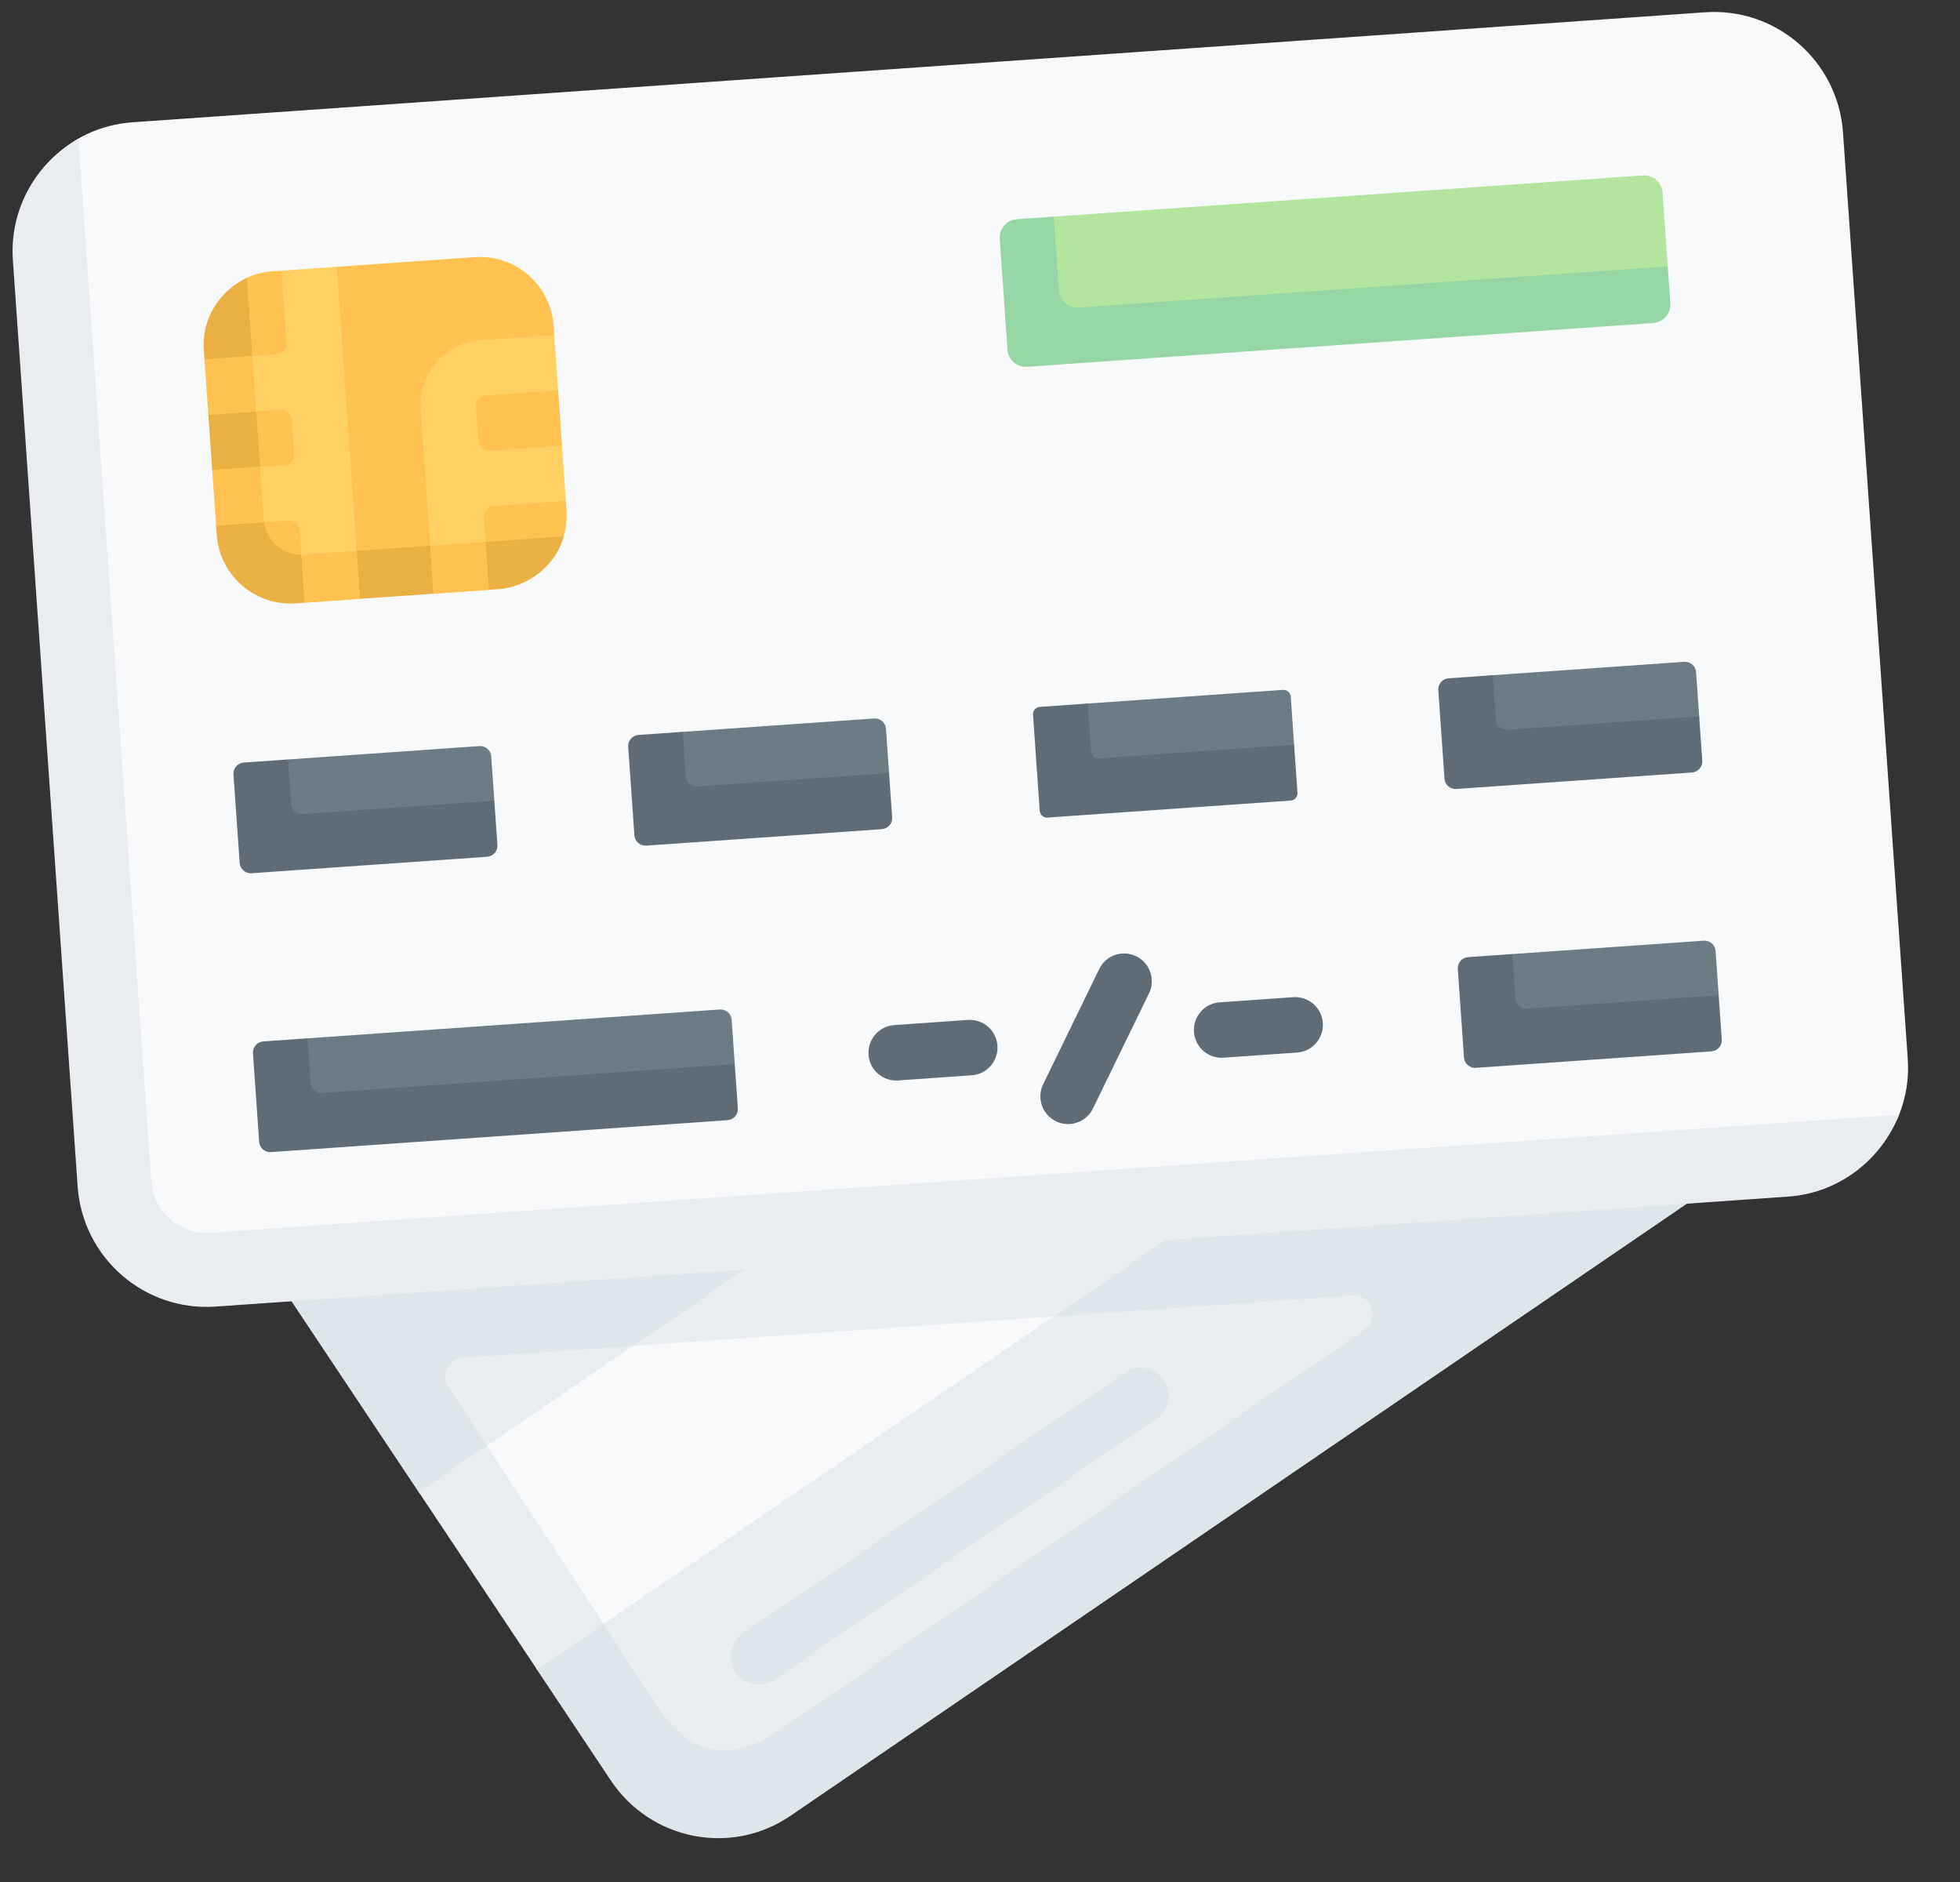 <?xml version="1.0" encoding="UTF-8"?>
<svg width="125px" height="120px" viewBox="0 0 125 120" version="1.1" xmlns="http://www.w3.org/2000/svg" xmlns:xlink="http://www.w3.org/1999/xlink">
    <rect x="0" y="0" width="125" height="120" fill="#333333" stroke="none"/>
    <title>credit-card (1)</title>
    <g id="Design" stroke="none" stroke-width="1" fill="none" fill-rule="evenodd">
        <g id="Courses_1440" transform="translate(-139, -806)" fill-rule="nonzero">
            <g id="credit-card-(1)" transform="translate(201.5, 866) rotate(-4) translate(-201.5, -866) translate(143, 810)">
                <g id="Group" transform="translate(1, 54)">
                    <g transform="translate(14.872, 17.208)" id="Path">
                        <path d="M85.377,2.69 L30.596,35.39 C23.476,39.554 19.752,39.469 15.642,32.258 L0.153,2.386 C-2.127,-1.615 89.327,0.38 85.377,2.69 Z" fill="#E9EDF1"></path>
                        <polygon fill="#F7F9FA" points="45.432 6.018 45.664 8.998 15.642 26.555 12.246 25.707 7.784 17.653 9.009 14.704 18.766 8.998 32.604 4.218"></polygon>
                        <path d="M25.356,31.121 C24.745,31.121 24.15,30.799 23.822,30.224 C23.333,29.367 23.623,28.271 24.47,27.776 L49.926,12.889 C50.772,12.393 51.854,12.687 52.343,13.545 C52.832,14.402 52.542,15.498 51.695,15.993 L26.239,30.88 C25.961,31.043 25.656,31.121 25.356,31.121 Z" fill="#DCE6EB"></path>
                    </g>
                    <path d="M0.024,0.674 L14.576,26.206 L19.341,34.566 L23.742,40.328 L26.066,46.364 L30.27,53.739 C32.55,57.74 37.601,59.111 41.551,56.801 L93.866,26.206 L111.876,15.673 C114.897,13.907 -1.895,-2.691 0.024,0.674 Z M40.608,51.663 C37.415,53.158 35.186,52.09 33.637,49.344 L30.514,43.763 L26.41,38.412 L23.881,31.912 L21.686,27.99 C21.24,27.194 21.808,26.206 22.712,26.206 L33.638,26.206 L48.194,25.489 L60.536,26.206 L79.642,26.206 C80.849,26.206 81.277,27.823 80.233,28.435 L40.608,51.663 Z" id="Shape" fill="#DCE6EB"></path>
                    <g transform="translate(19.348, 7.409)" fill="#E9EDF1" id="Path">
                        <polygon points="4.532 24.503 -0.001 27.154 6.723 38.952 11.166 36.354"></polygon>
                        <path d="M46.204,0.133 L14.29,18.797 L41.188,18.797 L67.622,3.338 C61.108,2.313 53.777,1.217 46.204,0.133 Z"></path>
                    </g>
                </g>
                <g id="Group">
                    <path d="M108.76,0.153 L8.239,0.153 C7.19,0.153 6.186,0.349 5.263,0.707 C5.075,0.782 4.89,0.863 4.708,0.951 C1.931,2.291 2.174,6.191 2.176,9.491 C2.176,9.491 1.716,66.274 1.716,66.274 C1.716,70.832 5.405,74.527 9.955,74.527 L106.319,73.856 C109.613,73.868 114.881,73.896 116.203,71.137 C116.721,70.055 117.008,68.851 117,67.598 L117,8.406 C117,3.848 113.311,0.153 108.76,0.153 Z" id="Path" fill="#F7F9FA"></path>
                    <path d="M116.202,71.136 C114.881,73.895 112.054,75.865 108.76,75.853 L8.239,75.853 C3.689,75.853 -2.14816509e-06,72.157 -2.14816509e-06,67.599 L-2.14816509e-06,8.407 C-0.002,5.108 1.93,2.29 4.708,0.95 L4.708,67.599 C4.708,69.549 6.293,71.136 8.239,71.136 L116.202,71.136 Z" id="Path" fill="#E9EDF1"></path>
                    <g transform="translate(11.535, 10.14)" id="Path">
                        <path d="M15.605,19.801 L2.141,19.049 L1.51,6.676 C1.51,4.652 1.485,1.08 3.272,0.411 C3.785,0.219 4.34,0.114 4.92,0.114 L5.508,0.114 L7.274,2.472 L9.04,0.114 L17.868,0.114 C20.468,0.114 22.576,2.225 22.576,4.83 L22.576,5.42 L20.222,7.243 L22.576,8.957 L22.576,12.494 L20.222,14.257 L22.576,16.032 L22.576,16.621 C22.576,17.201 22.471,17.757 22.28,18.27 C21.613,20.062 17.626,19.801 15.605,19.801 Z" fill="#FFC250"></path>
                        <path d="M22.28,18.27 L17.279,18.27 L15.805,18.507 L13.748,18.271 L9.04,18.272 L7.274,18.98 C7.221,18.98 5.561,18.27 5.508,18.267 C4.312,18.188 3.355,17.23 3.277,16.032 C3.274,15.979 2.843,14.196 2.843,14.142 L3.272,12.494 L3.272,8.957 L3.037,7.188 L3.272,5.42 L3.272,0.411 C1.54,1.097 0.212,2.724 0.212,4.83 L0.212,5.42 L0.447,7.188 L0.212,8.957 L0.212,12.494 L0.447,14.102 L0.212,16.032 L0.212,16.621 C0.212,19.226 2.32,21.338 4.92,21.338 L5.508,21.338 L7.274,18.98 L9.04,21.338 L13.748,21.338 L15.685,21.102 L17.279,21.338 L17.868,21.338 C19.97,21.338 21.751,19.892 22.28,18.27 L22.28,18.27 Z" fill="#EBB044"></path>
                        <path d="M66.645,54.365 L61.937,54.365 C60.962,54.365 60.172,53.573 60.172,52.596 C60.172,51.619 60.962,50.827 61.937,50.827 L66.645,50.827 C67.62,50.827 68.411,51.619 68.411,52.596 C68.411,53.573 67.62,54.365 66.645,54.365 Z" fill="#5F6C75"></path>
                        <path d="M45.842,54.365 L41.134,54.365 C40.159,54.365 39.368,53.573 39.368,52.596 C39.368,51.619 40.159,50.827 41.134,50.827 L45.842,50.827 C46.817,50.827 47.608,51.619 47.608,52.596 C47.608,53.573 46.817,54.365 45.842,54.365 Z" fill="#5F6C75"></path>
                        <path d="M51.875,57.902 C51.575,57.902 51.272,57.826 50.994,57.665 C50.149,57.176 49.86,56.095 50.347,55.249 L54.425,48.174 C54.912,47.328 55.992,47.038 56.836,47.527 C57.681,48.015 57.97,49.097 57.483,49.943 L53.405,57.018 C53.078,57.585 52.485,57.902 51.875,57.902 Z" fill="#5F6C75"></path>
                        <g fill="#FFD064">
                            <path d="M17.279,11.787 L17.279,9.546 C17.279,9.221 17.542,8.957 17.868,8.957 L22.576,8.957 L22.576,5.419 L17.868,5.419 C15.592,5.419 13.748,7.267 13.748,9.546 L13.748,21.338 L17.279,21.338 L17.279,16.739 C17.279,16.348 17.595,16.032 17.985,16.032 L22.576,16.032 L22.576,12.494 L17.985,12.494 C17.595,12.494 17.279,12.177 17.279,11.787 Z"></path>
                            <path d="M5.508,9.664 L5.508,11.787 C5.508,12.177 5.192,12.494 4.802,12.494 L0.212,12.494 L1.742,14.263 L0.212,16.032 L4.802,16.032 C5.192,16.032 5.508,16.348 5.508,16.739 L5.508,21.338 L9.04,21.338 L9.04,0.113 L5.508,0.113 L5.508,4.712 C5.508,5.103 5.192,5.419 4.802,5.419 L0.212,5.419 L0.819,7.398 L0.212,8.957 L4.802,8.957 C5.192,8.957 5.508,9.274 5.508,9.664 Z"></path>
                        </g>
                        <g transform="translate(0, 5.417)" fill="#FFC250">
                            <polygon points="17.279 12.855 13.748 12.855 13.748 15.921 17.279 15.921"></polygon>
                            <g>
                                <path d="M3.272,10.456 L3.272,7.077 L0.212,7.077 L0.212,10.615 L3.28,10.615 C3.276,10.562 3.272,10.509 3.272,10.456 L3.272,10.456 Z"></path>
                                <polygon points="0.212 0.002 3.272 0.002 3.272 3.54 0.212 3.54"></polygon>
                                <path d="M9.04,12.855 L5.667,12.855 C5.613,12.855 5.561,12.85 5.508,12.847 L5.508,15.921 L9.04,15.921 L9.04,12.855 Z"></path>
                            </g>
                        </g>
                        <path d="M52.95,7.679 L91.658,8.121 L93.718,6.009 L93.718,1.293 C93.718,0.641 93.191,0.113 92.541,0.113 L54.875,0.113 L53.351,1.738 L52.95,7.679 Z" fill="#B3E59F"></path>
                        <g transform="translate(0.706, 31.129)" fill="#6D7C84">
                            <path d="M14.673,6.48 L0.774,6.525 C0.384,6.525 0.068,6.209 0.068,5.818 L0.113,1.257 C0.113,0.866 0.429,0.549 0.819,0.549 L3.036,0.106 L15.278,0.106 C15.668,0.106 15.984,0.423 15.984,0.813 L15.984,3.643 L15.379,5.773 C15.379,6.163 15.063,6.48 14.673,6.48 Z"></path>
                            <path d="M91.988,6.601 L77.608,6.596 C77.218,6.596 76.902,6.279 76.902,5.888 L76.867,1.056 C76.867,0.666 77.183,0.349 77.573,0.349 L80.064,0.106 L92.305,0.106 C92.695,0.106 93.012,0.423 93.012,0.814 L93.012,3.643 L92.695,5.893 C92.695,6.284 92.378,6.601 91.988,6.601 Z"></path>
                            <path d="M91.337,23.943 L77.979,24.107 C77.589,24.107 77.273,23.79 77.273,23.399 L77.213,19.185 C77.213,18.794 77.529,18.477 77.919,18.477 L80.064,17.93 L92.305,17.93 C92.695,17.93 93.012,18.247 93.012,18.637 L93.012,21.467 L92.044,23.236 C92.044,23.627 91.727,23.943 91.337,23.943 Z"></path>
                            <path d="M66.178,6.586 L51.713,6.525 C51.453,6.525 51.242,6.314 51.242,6.054 L51.202,1.016 C51.202,0.756 51.413,0.545 51.673,0.545 L54.169,0.106 L66.645,0.106 C66.906,0.106 67.116,0.317 67.116,0.578 L67.116,3.643 L66.649,6.114 C66.649,6.374 66.438,6.586 66.178,6.586 Z"></path>
                            <path d="M39.697,6.44 L25.998,6.475 C25.608,6.475 25.292,6.159 25.292,5.768 L25.397,1.096 C25.397,0.706 25.713,0.389 26.103,0.389 L28.273,0.106 L40.515,0.106 C40.905,0.106 41.221,0.423 41.221,0.813 L41.221,3.643 L40.404,5.732 C40.403,6.123 40.087,6.44 39.697,6.44 L39.697,6.44 Z"></path>
                            <path d="M28.978,24.272 L0.774,24.107 C0.384,24.107 0.068,23.79 0.068,23.399 L0.068,19.23 C0.068,18.839 0.384,18.522 0.774,18.522 L3.037,17.93 L29.403,17.93 C29.793,17.93 30.109,18.246 30.109,18.637 L30.109,21.467 L29.685,23.565 C29.685,23.956 29.368,24.272 28.978,24.272 L28.978,24.272 Z"></path>
                        </g>
                        <path d="M56.052,6.009 C55.402,6.009 54.875,5.481 54.875,4.83 L54.875,0.113 L52.521,0.113 C51.871,0.113 51.344,0.641 51.344,1.293 L51.344,8.367 C51.344,9.018 51.871,9.546 52.521,9.546 L92.541,9.546 C93.191,9.546 93.718,9.018 93.718,8.367 L93.718,6.009 L56.052,6.009 Z" fill="#95D6A4"></path>
                        <path d="M4.449,34.772 C4.059,34.772 3.743,34.455 3.743,34.065 L3.743,31.235 L0.918,31.235 C0.528,31.235 0.212,31.551 0.212,31.942 L0.212,37.602 C0.212,37.993 0.528,38.309 0.918,38.309 L15.984,38.309 C16.374,38.309 16.69,37.993 16.69,37.602 L16.69,34.772 L4.449,34.772 Z" fill="#5F6C75"></path>
                        <path d="M81.476,34.772 C81.086,34.772 80.77,34.455 80.77,34.065 L80.77,31.235 L77.945,31.235 C77.555,31.235 77.239,31.551 77.239,31.942 L77.239,37.602 C77.239,37.993 77.555,38.309 77.945,38.309 L93.012,38.309 C93.402,38.309 93.718,37.993 93.718,37.602 L93.718,34.772 L81.476,34.772 Z" fill="#5F6C75"></path>
                        <path d="M81.476,52.596 C81.086,52.596 80.77,52.279 80.77,51.888 L80.77,49.058 L77.945,49.058 C77.555,49.058 77.239,49.375 77.239,49.766 L77.239,55.426 C77.239,55.817 77.555,56.133 77.945,56.133 L93.012,56.133 C93.402,56.133 93.718,55.817 93.718,55.426 L93.718,52.596 L81.476,52.596 Z" fill="#5F6C75"></path>
                        <path d="M55.346,34.772 C55.085,34.772 54.875,34.561 54.875,34.3 L54.875,31.235 L51.814,31.235 C51.554,31.235 51.344,31.446 51.344,31.706 L51.344,37.838 C51.344,38.098 51.554,38.309 51.814,38.309 L67.352,38.309 C67.612,38.309 67.822,38.098 67.822,37.838 L67.822,34.772 L55.346,34.772 Z" fill="#5F6C75"></path>
                        <path d="M29.686,34.772 C29.296,34.772 28.979,34.455 28.979,34.065 L28.979,31.235 L26.155,31.235 C25.764,31.235 25.448,31.551 25.448,31.942 L25.448,37.602 C25.448,37.993 25.764,38.309 26.155,38.309 L41.221,38.309 C41.611,38.309 41.927,37.993 41.927,37.602 L41.927,34.772 L29.686,34.772 Z" fill="#5F6C75"></path>
                        <path d="M4.449,52.596 C4.059,52.596 3.743,52.279 3.743,51.888 L3.743,49.058 L0.918,49.058 C0.528,49.058 0.212,49.375 0.212,49.766 L0.212,55.426 C0.212,55.817 0.528,56.133 0.918,56.133 L30.109,56.133 C30.499,56.133 30.815,55.817 30.815,55.426 L30.815,52.596 L4.449,52.596 Z" fill="#5F6C75"></path>
                    </g>
                </g>
            </g>
        </g>
    </g>
</svg>